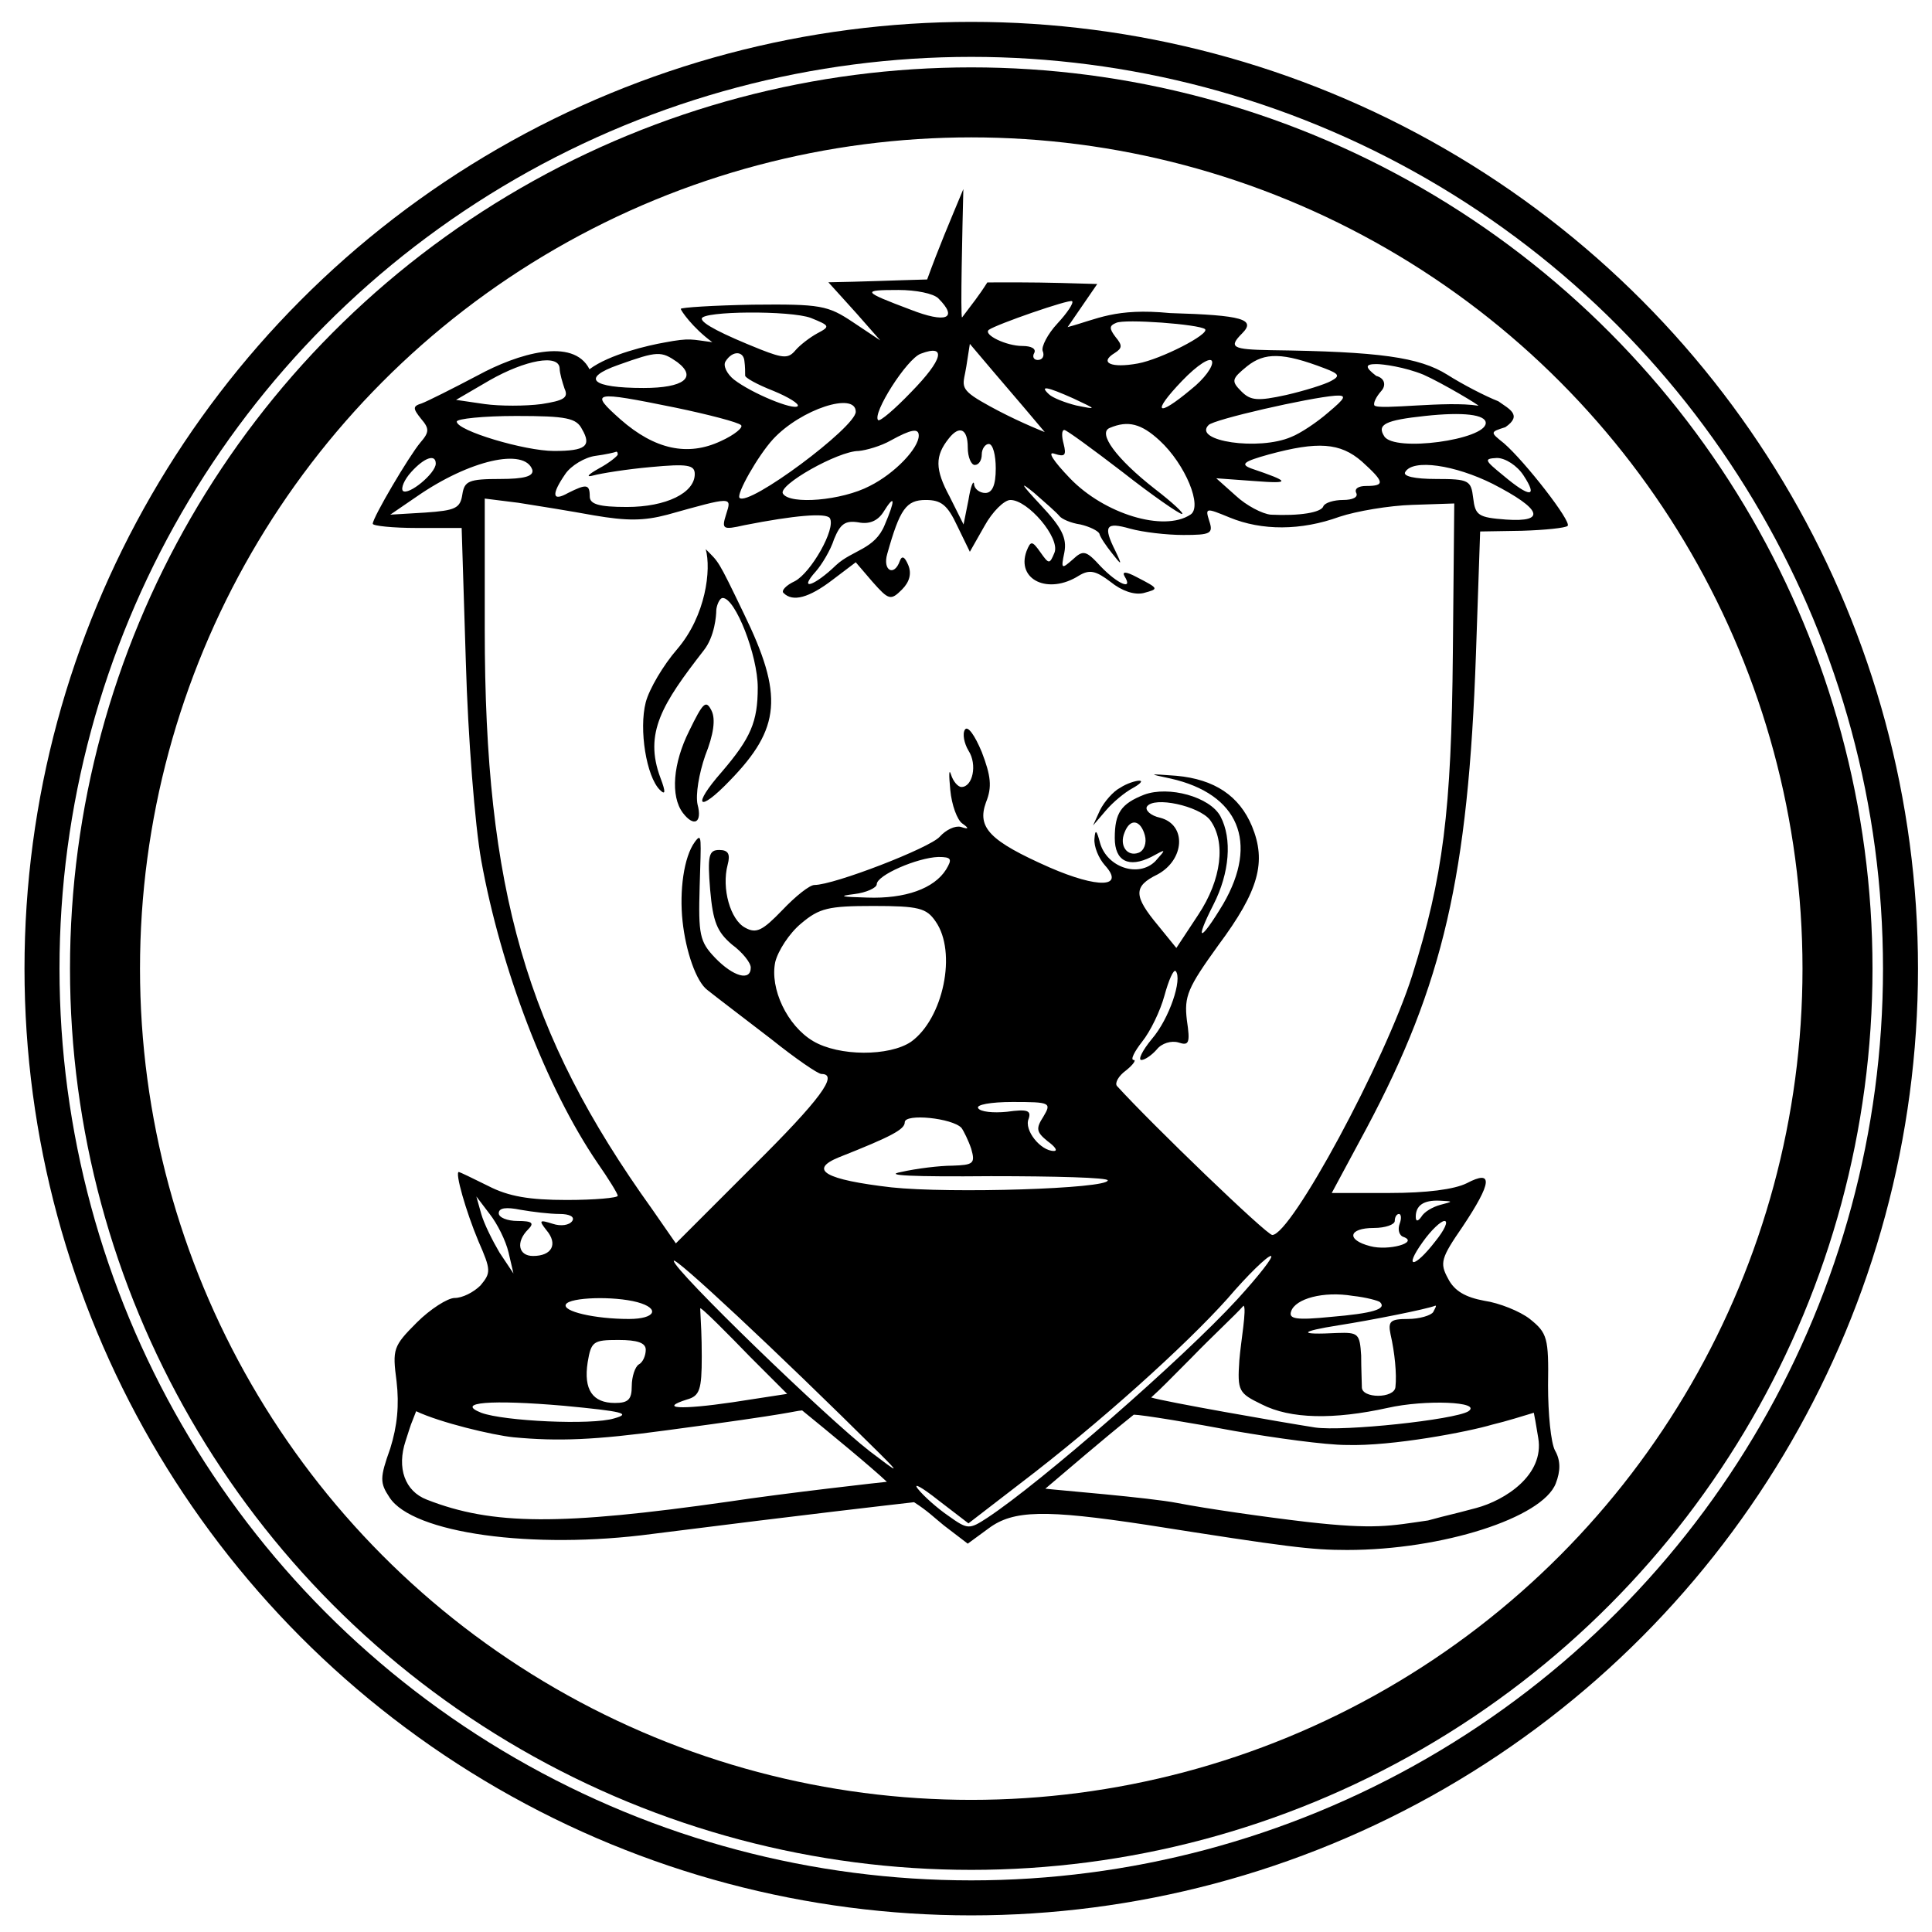 <?xml version="1.0" encoding="UTF-8" standalone="no"?>
<svg
   xmlns:dc="http://purl.org/dc/elements/1.1/"
   xmlns:cc="http://creativecommons.org/ns#"
   xmlns:rdf="http://www.w3.org/1999/02/22-rdf-syntax-ns#"
   xmlns:svg="http://www.w3.org/2000/svg"
   xmlns="http://www.w3.org/2000/svg"
   xmlns:sodipodi="http://sodipodi.sourceforge.net/DTD/sodipodi-0.dtd"
   xmlns:inkscape="http://www.inkscape.org/namespaces/inkscape"
   width="276"
   height="276"
   preserveAspectRatio="xMidYMid meet"
   version="1.1"
   id="svg19"
   sodipodi:docname="fass_splash_round_large.svg"
   inkscape:version="0.92.1 r15371">
  <defs
     id="defs23" />
  <sodipodi:namedview
     pagecolor="#ffffff"
     bordercolor="#666666"
     borderopacity="1"
     objecttolerance="10"
     gridtolerance="10"
     guidetolerance="10"
     inkscape:pageopacity="0"
     inkscape:pageshadow="2"
     inkscape:window-width="1920"
     inkscape:window-height="1001"
     id="namedview21"
     showgrid="false"
     inkscape:zoom="3.4202899"
     inkscape:cx="135.4897"
     inkscape:cy="113.06457"
     inkscape:window-x="-9"
     inkscape:window-y="-9"
     inkscape:window-maximized="1"
     inkscape:current-layer="svg19" />
  <g
     id="g8">
    <title
       id="title4">Layer 2</title>
    <ellipse
       id="svg_15"
       fill="#000000"
       stroke="#000000"
       stroke-width="5"
       stroke-dasharray="null"
       stroke-linejoin="null"
       stroke-linecap="null"
       fill-opacity="0"
       cx="138.75"
       cy="138.375"
       rx="132.75"
       ry="132.75" />
    <ellipse
       id="svg_17"
       fill="#000000"
       stroke="#000000"
       stroke-width="10"
       stroke-dasharray="null"
       stroke-linejoin="null"
       stroke-linecap="null"
       fill-opacity="0"
       cx="138.75"
       cy="138.375"
       rx="123.75"
       ry="123.75" />
  </g>
  <g
     display="inline"
     id="g17">
    <title
       id="title10">Layer 1</title>
    <g
       transform="translate(-15,197.8) scale(0.1,-0.1) "
       fill="#000000"
       id="svg_1">
      <path
         d="m 1526.219,1707.885 c -20.764,-49.919 -34.797,-82.599 -51.719,-129.135 -45.666,-1.185 -95.458,-3.309 -141.135,-4 16.191,-17.539 19.337,-21.584 40.337,-44.584 l 33.798,-38.416 -39,26 c -36,24 -46,26 -143,25 -56,-1 -103,-4 -103,-6 0,-2 16.426,-26.619 45.085,-47.583 -30.008,3.735 -31.085,6.583 -68.085,-0.417 -23,-4 -78.731,-16.771 -107.381,-38.237 C 968.898,1496.754 889.5,1472.75 832.5,1441.75 c -36,-19 -72,-37 -80,-40 -13,-4 -13,-7 -1,-22 12,-14 12,-19 -1,-34 -16,-19 -68,-107 -68,-116 0,-3 29,-6 63,-6 h 64 l 6,-192 c 3,-106 13,-233 22,-283 28,-155 93,-325 166,-432 16,-23 29,-44 29,-47 0,-3 -33,-6 -73,-6 -53,0 -83,5 -112,20 -22,11 -41,20 -42,20 -6,0 10,-56 28,-99 18,-41 18,-45 3,-63 -10,-10 -26,-18 -37,-18 -10,0 -35,-16 -54,-35 -34,-34 -35,-38 -29,-84 4,-34 1,-64 -9,-96 -15,-42 -15,-49 -1,-70 33,-51 204,-75 376,-52 228.692,28.901 339.167,41.306 373.312,45.249 20.136,-12.96 28.714,-22.005 42.688,-33.249 l 34,-26 30,22 c 35,26 80,27 225,5 203,-32 236,-36 287,-36 136,0 279,46 298,95 7,18 7,33 -1,47 -6,11 -10,53 -10,93 1,68 -1,75 -26,95 -14,11 -44,23 -65,26 -27,5 -43,14 -52,32 -12,22 -10,29 21,74 42,63 44,82 6,62 -18,-9 -58,-14 -110,-14 h -83 l 50,93 c 109,205 145,360 156,677 l 6,175 60,1 c 32,1 62,4 65,7 6,6 -61,92 -91,118 -20,16 -20,16 2,23 25.152,17.309 5.072,26.116 -10,37 -18,7 -51,24 -73,38 -40,25 -97,33 -252,35 -55,1 -61,4 -41,24 20,20 1,26 -103,29 -78.535,7.667 -103.871,-8.766 -146.314,-20.044 l 42.309,61.583 -51.996,1.462 c -38.985,1.096 -89.854,0.933 -105.022,0.798 -12.592,-19.872 -20.887,-29.704 -36.113,-50.067 -2.524,1.074 0.534,130.514 1.854,183.404 z M 1490.5,1551.75 c 29,-29 11,-36 -40,-16 -69,26 -70,28 -17,28 25,0 50,-5 57,-12 z m 170,-36 c -14,-15 -23,-33 -21,-39 3,-7 0,-13 -7,-13 -6,0 -8,5 -5,10 3,6 -4,10 -17,10 -23,0 -56,16 -48,23 11,8 115,44 119,41 3,-2 -7,-17 -21,-32 z m -352,8 c 27,-11 28,-12 9,-22 -11,-6 -25,-17 -31,-24 -10,-12 -17,-12 -50,1 -55,22 -84,37 -84,44 0,11 127,12 156,1 z m 563,-16 c 7,-7 -63,-43 -96,-49 -38,-7 -56,1 -33,15 11,7 11,11 1,23 -9,12 -9,16 1,20 12,6 119,-2 127,-9 z m -420,-90 c -23,-24 -44,-42 -47,-40 -9,9 41,88 61,95 37,14 32,-8 -14,-55 z m 191,-57 c -21.708,8.573 -58.087,24.768 -91,44 -32.913,19.232 -25,24 -21,50 l 5,32 c 54.993,-65.243 58.89,-68.717 107,-126 z m -525,100 c 29,-22 9,-37 -48,-37 -75,0 -90,14 -36,33 56,20 61,20 84,4 z m 96,1 c 1,-7 1,-16 1,-20 -1,-3 17,-13 40,-22 22,-9 38,-19 35,-22 -6,-6 -65,18 -91,38 -10,8 -16,20 -12,26 10,16 26,15 27,0 z m 638,-40 c -49,-41 -57,-34 -13,12 22,23 41,35 43,28 2,-7 -11,-25 -30,-40 z m 191,30 c 21,-8 22,-11 9,-18 -9,-5 -38,-14 -64,-20 -41,-9 -51,-8 -64,5 -15,15 -14,18 8,36 25,20 51,20 111,-3 z m -1093,0 c 0,-7 4,-20 7,-29 6,-13 -1,-17 -33,-22 -23,-3 -59,-3 -81,0 l -41,6 48,28 c 51,29 99,38 100,17 z m 1234,-9 c 27,-12 82.186,-44.99 78.237,-44.35 -45.318,7.35 -141.237,-6.65 -148.237,0.35 -2,3 2,12 10,21 6.614,7.422 5.152,18 -7.462,21.229 -17,13 -15.538,16.924 0.462,16.924 9,0 40,-4.152 67,-15.152 z m -500,-34 c 34,-16 34,-16 4,-10 -16,4 -34,11 -39,16 -14,13 -3,11 35,-6 z m -569,-13 c 48,-10 90,-21 94,-25 4,-3 -9,-14 -29,-23 -47,-22 -94,-12 -143,31 -45,40 -40,41 78,17 z m 933,-7 c -16,-14 -40,-30 -53,-35 -46,-20 -141,-6 -118,17 7,8 143,39 181,42 17,1 15,-3 -10,-24 z m -675,1 c 0,-22 -153,-136 -166,-123 -5,5 26,60 48,84 40,43 118,68 118,39 z m 900,-16 c 0,-24 -131,-42 -145,-19 -11,17 2,23 58,29 55,6 87,2 87,-10 z m -1291,-9 c 14,-24 5,-31 -40,-31 -42,0 -139,29 -139,42 0,4 38,8 85,8 72,0 86,-3 94,-19 z m 825,-16 c 37,-34 62,-95 44,-106 -38,-25 -123,1 -172,52 -24,25 -33,39 -22,35 15,-5 17,-2 13,14 -3,11 -3,20 1,20 3,0 40,-27 83,-60 42,-33 81,-60 85,-60 4,0 -13,16 -39,36 -55,43 -82,80 -64,87 26,11 45,6 71,-18 z m -344,7 c 0,-18 -34,-54 -70,-72 -40,-21 -114,-27 -124,-11 -8,12 79,61 108,61 11,1 32,7 46,15 29,16 40,18 40,7 z m 70,-17 c 0,-14 5,-25 10,-25 6,0 10,7 10,15 0,8 5,15 10,15 6,0 10,-16 10,-35 0,-24 -5,-35 -15,-35 -8,0 -16,6 -16,13 -1,6 -5,-4 -8,-23 l -7,-35 -20,40 c -21,39 -21,58 -1,83 15,19 27,14 27,-13 z m 563,-20 c 32,-29 34,-35 6,-35 -11,0 -17,-4 -14,-10 3,-6 -5,-10 -19,-10 -13,0 -26,-4 -28,-9 -3,-9 -34,-14 -75,-12 -12,1 -35,13 -50,27 l -28,25 55,-4 c 52,-4 51,-1 -5,18 -16,6 -11,10 25,20 70,19 102,17 133,-10 z m -1063,10 c 0,-2 -12,-12 -27,-20 -16,-9 -19,-13 -8,-10 11,3 48,9 82,12 53,5 63,3 63,-10 0,-27 -41,-47 -97,-47 -40,0 -53,4 -53,15 0,18 -5,18 -31,5 -23,-13 -24,-2 -4,27 8,12 28,24 43,26 15,2 28,5 30,6 1,0 2,-1 2,-4 z m -260,-13 c 0,-14 -39,-46 -47,-39 -3,4 2,16 12,27 19,21 35,26 35,12 z m 138,-9 c 2,-9 -11,-13 -46,-13 -45,0 -51,-3 -54,-22 -3,-20 -10,-23 -53,-26 l -50,-3 38,26 c 75,52 154,70 165,38 z m 1416,-8 c 21,-32 9,-32 -29,0 -27,22 -28,24 -9,25 12,0 29,-11 38,-25 z m -44,-12 c 70,-36 77,-55 19,-51 -40,3 -44,6 -47,31 -3,25 -6,27 -53,27 -31,0 -48,4 -44,10 11,19 71,10 125,-17 z m -619,-46 c 3,-4 16,-10 30,-12 13,-3 25,-9 27,-13 1,-5 10,-18 18,-28 14,-18 15,-18 5,3 -18,36 -14,42 21,32 18,-5 52,-9 76,-9 39,0 43,2 37,20 -6,19 -5,19 29,5 46,-19 102,-19 157,1 24,8 71,16 104,17 l 60,2 -2,-213 c -2,-227 -14,-321 -58,-461 -39,-123 -173,-371 -200,-371 -8,0 -171,157 -222,213 -3,4 2,14 13,22 10,8 15,15 11,15 -5,0 1,12 12,26 12,15 26,44 32,66 6,22 13,38 16,35 10,-11 -9,-68 -34,-97 -14,-17 -20,-30 -15,-30 5,0 15,7 22,15 7,9 21,13 31,10 15,-5 17,-1 12,32 -4,34 1,46 45,107 58,78 69,119 48,170 -18,43 -53,67 -108,72 -41,3 -41,3 -8,-4 97,-22 126,-91 75,-179 -33,-55 -42,-56 -14,-1 23,45 27,94 10,126 -15,28 -74,44 -109,31 -33,-13 -42,-26 -42,-62 0,-33 20,-43 52,-27 22,12 22,12 6,-6 -24,-24 -69,-9 -79,26 -5,19 -7,20 -8,6 -1,-11 6,-28 15,-38 29,-32 -10,-33 -79,-3 -86,38 -104,57 -91,93 9,22 7,38 -6,72 -10,24 -20,38 -24,32 -4,-6 -1,-20 5,-30 13,-20 6,-52 -10,-52 -5,0 -12,8 -15,18 -3,9 -3,-1 -1,-22 2,-22 10,-43 17,-48 10,-7 10,-9 -2,-5 -8,2 -21,-4 -30,-14 -14,-16 -151,-69 -179,-69 -7,0 -27,-16 -46,-36 -28,-29 -37,-34 -53,-25 -21,11 -34,56 -25,90 4,15 1,21 -12,21 -15,0 -17,-8 -13,-57 4,-46 10,-60 31,-78 15,-11 27,-26 27,-33 0,-20 -25,-13 -51,14 -22,23 -24,33 -22,102 2,69 3.584,77.618 -6.798,63.618 -16.006,-21.583 -22.251,-70.314 -17.652,-113.304 C 1129.65,619.074 1144.5,575.75 1160.5,563.75 c 15,-12 56,-43 91,-70 35,-28 67,-50 72,-50 25,0 -1,-36 -99,-133 l -109,-109 -34,49 c -180,251 -239,456 -239,828 v 187 l 48,-6 c 26,-4 75,-12 108,-18 47,-8 71,-8 105,1 93,26 92,26 84,1 -7,-22 -5,-23 26,-16 71,14 117,18 122,10 9,-15 -27,-78 -50,-90 -13,-6 -20,-14 -16,-17 13,-13 36,-7 70,19 l 33,25 24,-28 c 23,-26 26,-27 42,-11 11,11 14,23 9,35 -5,12 -9,14 -12,6 -8,-23 -25,-14 -18,10 18,64 27,77 55,77 22,0 31,-7 45,-37 l 18,-37 21,37 c 11,20 28,37 37,37 25,0 71,-54 63,-75 -7,-17 -8,-17 -20,0 -12,17 -14,17 -20,2 -15,-41 31,-63 75,-35 15,9 24,7 45,-9 16,-13 34,-19 47,-16 22,6 23,6 -10,23 -15,8 -21,8 -17,1 13,-21 -10,-11 -34,14 -21,23 -25,24 -40,10 -16,-14 -17,-14 -12,10 4,21 -4,36 -34,68 -28,30 -31,35 -9,17 16,-14 32,-28 36,-33 z m -249.655,-12.655 c -14.158,-34.98 -45.982,-35.753 -69.345,-57.345 -31,-30 -55,-38 -29,-9 8,9 21,30 26,46 9,22 16,27 35,24 15,-3 27,2 35,14 18,29 17.345,17.345 2.345,-17.655 z M 1878.5,806.75 c 23,-31 17,-85 -17,-136 l -31,-47 -26,32 c -35,42 -36,56 -1,73 39,21 42,71 4,81 -14,3 -22,11 -19,16 10,15 74,1 90,-19 z m -93,-22 c 3,-11 -1,-22 -9,-25 -16,-6 -28,10 -20,29 8,21 23,18 29,-4 z m -284,-49 c -17,-27 -58,-42 -113,-40 -37,1 -42,2 -18,5 17,2 32,9 32,14 0,13 58,38 88,39 19,0 20,-3 11,-18 z m -15,-74 c 31,-44 11,-139 -35,-172 -31,-21 -103,-21 -140,1 -37,22 -62,75 -54,113 4,16 20,41 37,55 26,22 39,25 103,25 65,0 76,-3 89,-22 z m 154,-279 c -11,-17 -10,-22 6,-35 11,-8 15,-14 9,-14 -19,0 -43,30 -36,46 4,12 -2,14 -31,10 -20,-2 -38,0 -41,5 -4,5 18,9 49,9 54,0 56,-1 44,-21 z m -117,-16 c 3,-4 10,-18 14,-30 6,-21 3,-23 -27,-24 -18,0 -51,-4 -73,-9 -27,-5 16,-7 128,-6 92,0 167,-2 167,-6 0,-12 -225,-19 -309,-10 -95,11 -119,25 -75,43 76,30 94,40 94,50 0,13 68,6 81,-8 z m -647,-178 7,-30 -20,30 c -10,17 -22,41 -26,55 l -7,25 19,-25 c 11,-14 23,-38 27,-55 z m 1331,68 c -11,-3 -23,-10 -27,-17 -5,-7 -8,-7 -8,0 0,16 11,24 34,23 20,-1 20,-1 1,-6 z m -1258,-13 c 14,0 22,-4 18,-10 -4,-6 -16,-8 -28,-4 -19,6 -20,5 -9,-9 17,-20 8,-37 -19,-37 -21,0 -25,20 -7,38 9,9 6,12 -15,12 -15,0 -27,5 -27,11 0,8 11,9 31,5 17,-3 42,-6 56,-6 z m 1200,-14 c -3,-8 -1,-17 6,-19 21,-8 -22,-20 -48,-13 -35,9 -31,26 5,26 17,0 30,5 30,10 0,6 3,10 6,10 3,0 4,-6 1,-14 z m 51,-25 c -30,-39 -46,-40 -18,-1 12,17 26,30 31,30 6,0 0,-13 -13,-29 z m -793,-304 c 28,-28 27,-28 -15,4 -62,48 -280,259 -280,272 0,8 146,-128 295,-276 z m 510,221 c -78,-85 -281,-262 -357,-312 -26,-17 -28,-17 -56,3 -16,11 -35,28 -43,38 -8,10 5,3 29,-16 l 43,-33 74,57 c 113,86 236,197 296,264 29,34 57,61 62,61 5,0 -17,-28 -48,-62 z m 204,-4 c 10,-10 -11,-16 -70,-21 -50,-5 -61,-3 -57,8 6,18 46,29 88,22 19,-2 37,-7 39,-9 z m -1061,0 c 33,-9 26,-24 -12,-24 -49,0 -96,11 -90,21 6,10 68,12 102,3 z m 1137,-14 c -3,-5 -20,-10 -36,-10 -25,0 -29,-3 -25,-22 6,-26 9,-57 7,-75 -1,-17 -49,-17 -48,0 0,6 -1,27 -1,45 -2,31 -4,33 -34,32 -57,-3 -55,2 2,11 45,7 126,23 138,28 2,0 0,-3 -3,-9 z m -976,-64 53,-53 -78,-12 c -75,-11 -106,-9 -65,4 18,5 21,14 21,61 0,30 -1.117,46.691 -2.233,68.984 C 1150.067,112.729 1192.5,69.75 1221.5,39.75 Z m 699,-5 c -3,-44 -1,-47 32,-63 41,-21 103,-22 180,-5 53,12 136,9 115,-5 -20,-12 -178,-29 -219,-23 -51,8 -215.004,36.827 -234.004,42.827 C 1811.906,-2.631 1815.5,1.75 1852.5,38.75 c 29,30 62.751,61.137 73.964,73.948 5,-3 -3.964,-51.948 -5.964,-77.948 z m -848,15 c 0,-8 -4,-18 -10,-21 -5,-3 -10,-17 -10,-31 0,-19 -5,-24 -24,-24 -32,0 -45,19 -39,58 5,30 8,32 44,32 27,0 39,-4 39,-14 z m -45,-98 c -32,-10 -158,-4 -190,8 -38,15 14,19 118,10 84,-8 97,-11 72,-18 z m 389.458,-90.628 c -2,0 -147.458,-16.372 -226.458,-28.372 -239,-34 -337,-34 -431,3 -31,12 -43,45 -30,84 11,34 4.292,14.158 14.989,42.224 C 778.787,-54.313 853.465,-72.109 883.5,-75.25 c 64,-6 116,-4 219,10 188,25 178.528,27.034 193.427,28.371 38.01,-30.968 98.537,-80.713 121.031,-101.999 z M 2347.5,-76.25 c 9,-53 -47.519,-89.015 -88.538,-100.02 -41.02,-11.005 -35.904,-8.807 -68.904,-17.807 C 2135.962,-201.864 2114.5,-207.25 2017.5,-196.25 c -60,7 -144,19 -185,27 -41,8 -173.154,18.558 -189.154,20.558 36.223,30.513 75.919,65.172 126.342,105.731 11,0 85.811,-12.289 143.811,-23.289 58,-10 130,-20 160,-20 66,-2 174.98,19.117 208,29 20.559,4.876 45.339,12.735 59.679,17.04 3.92,-21.663 -0.679,5.96 6.321,-36.04 z"
         id="svg_2"
         inkscape:connector-curvature="0"
         sodipodi:nodetypes="cccccscscccccccssccccsscsccsscccccccccsccccccccscccccscccccscccscccscssscscsccsccccscccccccccccczccccscccccsccccssccccsccccccccccscccscccccccccccccccsscssccscsssccccccscscccsccccssssssscccccscsssccccccccscscsssccscssccscscccccccccccssccccccccscccccccsccscsccscccccccccccsccccccccscscccccscccsccscsszccscccsccccccccccccssccscccscscccccccccccccccccccccccccccsscscccsccccsccscccscccsccccccsccsccccccccccsccssccsssscssccssssccscccsccccsccccscscccscssccsccccccccccccssccccccccccscsscsscccccccccccccczccsccccccc" />
      <path
         d="m 1158.191,1193.449 c 8,-29 0.309,-94.699 -40.691,-142.699 -20,-23 -40,-57 -45,-76 -10,-39 1,-106 20,-125 8,-8 9,-4 1,17 -24,64 2.695,105.919 61.695,181.919 16,20 18.036,50.771 18.036,56.771 0,6 4.269,18.309 9.269,18.309 18,0 50,-82 50,-128 0,-49 -10,-72 -51,-120 -44,-50 -34,-60 11,-13 73,75 77,122 20,239 -38,79 -35.341,72.377 -54.309,91.699 z"
         id="svg_3"
         inkscape:connector-curvature="0"
         sodipodi:nodetypes="cccsccssscccc" />
      <path
         d="m1134.5,933.75c-23,-46 -27,-93 -9,-117c16,-21 28,-14 21,12c-3,14 2,44 11,70c12,30 15,52 9,64c-8,16 -12,12 -32,-29z"
         id="svg_4" />
      <path
         d="m1750.5,852.75c-10,-5 -23,-20 -29,-32l-10,-22l18,21c10,12 27,26 38,32c11,6 16,11 10,11c-5,0 -18,-4 -27,-10z"
         id="svg_5" />
    </g>
  </g>
</svg>
